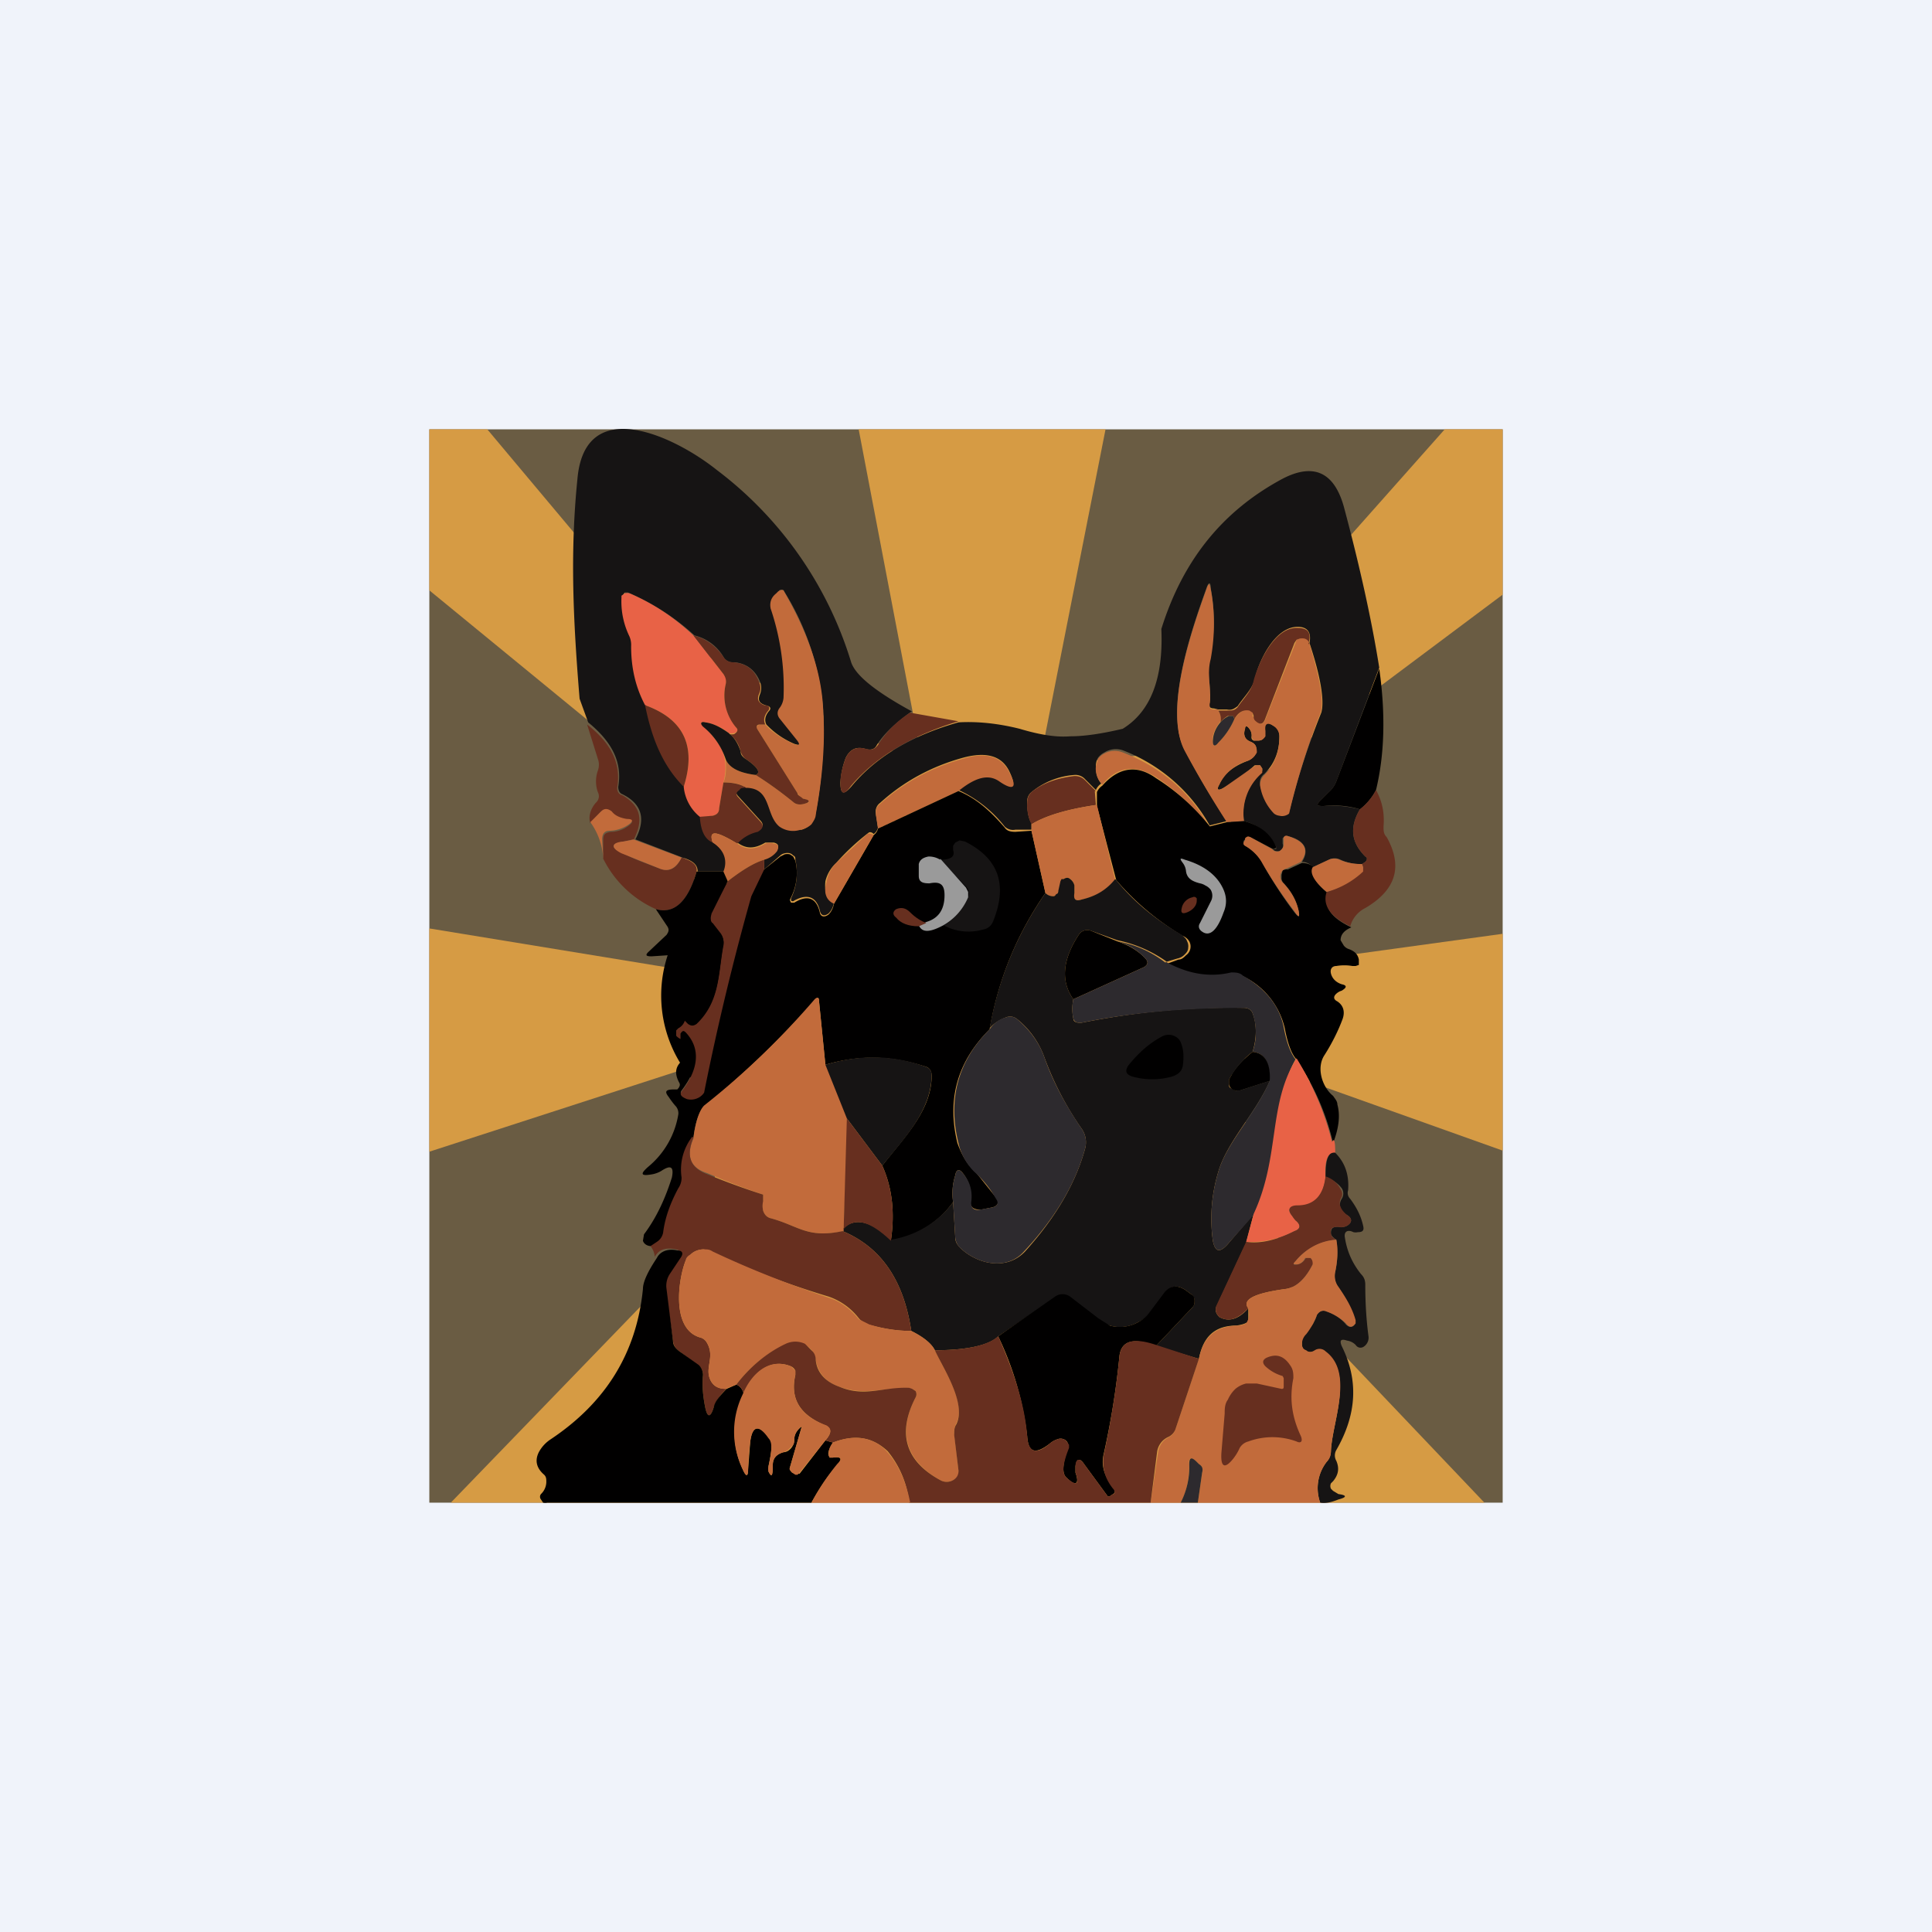 <!-- by TradingView --><svg width="18" height="18" viewBox="0 0 18 18" xmlns="http://www.w3.org/2000/svg"><path fill="#F0F3FA" d="M0 0h18v18H0z"/><path fill="#6A5C43" d="M4 4h10v10H4z"/><path d="M4.54 4 6.1 5.86l2.5 1.28L8 4h2.3l-.62 3.14 1.1-.12L13.46 4H14v1.54l-2.58 1.93.4 1.53L14 8.7v2.02l-2.58-.92.67 2.37L13.83 14H4.2l2.35-2.43.32-1.77-2.87.93V8.65l2.87.47L6 7.14 4 5.5V4h.54Z" fill="#D69B44"/><path d="M8.49 6.63c-.14.1-.25.2-.32.31-.02.04-.05.05-.1.04-.09-.03-.15 0-.19.08a.77.77 0 0 0-.05.23c0 .11.03.12.1.04.23-.28.57-.48 1-.6.18-.01.37.01.57.06.2.06.35.08.47.07.15 0 .32-.03.49-.07.26-.16.38-.47.36-.93.2-.64.57-1.1 1.13-1.4.29-.15.48-.06.57.26.15.56.26 1.06.33 1.5l-.4 1.06a.25.25 0 0 1-.07.1l-.08.08c-.04.04-.03.05.03.05.11-.01.22 0 .34.03-.1.17-.08.31.05.44.02.01.02.03 0 .05l-.03.02a.43.43 0 0 1-.2-.04.12.12 0 0 0-.11 0l-.15.07c-.02-.03-.06-.05-.1-.05.07-.11.03-.2-.13-.24a.04.04 0 0 0-.03 0l-.02.02v.05c.01.03 0 .05-.03.07-.03 0-.05 0-.06-.02h.03v-.02a.46.46 0 0 0-.3-.24.5.5 0 0 1 .16-.45l.01-.02v-.02l-.02-.03h-.05c-.09.08-.18.15-.29.21-.05.03-.07.02-.04-.03.04-.1.13-.17.26-.22a.15.15 0 0 0 .07-.05.1.1 0 0 0 .01-.04c.01-.04 0-.07-.05-.09-.05-.02-.07-.06-.05-.12 0-.03.02-.03.04 0a.1.1 0 0 1 .02.08c0 .01 0 .02.02.03h.04c.03 0 .05-.01.06-.04V6.8c0-.07.03-.08.08-.04.04.02.06.05.06.1 0 .13-.04.25-.14.35a.1.1 0 0 0-.04.1c.02.1.06.18.13.26a.1.1 0 0 0 .05.02.1.1 0 0 0 .05 0 .1.1 0 0 0 .04-.02 6.81 6.81 0 0 1 .3-.93c.03-.1 0-.32-.11-.65.02-.1-.02-.15-.11-.15-.22 0-.37.34-.4.49-.03.1-.1.16-.16.25-.03.02-.05.04-.1.03h-.08l-.04-.01c-.04 0-.05-.02-.04-.05.02-.14-.03-.27 0-.42.05-.22.05-.44.01-.65 0-.06-.02-.06-.04 0-.14.39-.4 1.14-.2 1.51.12.23.25.45.39.66l-.16.04a1.57 1.57 0 0 0-.81-.7.2.2 0 0 0-.17.02.17.17 0 0 0-.06.05.15.15 0 0 0-.02.07c0 .07.01.12.05.17a.14.14 0 0 0-.05.06l-.1-.1a.12.12 0 0 0-.1-.04.71.71 0 0 0-.4.16.11.11 0 0 0-.04.09c0 .08.01.15.04.2v.06h-.15a.11.11 0 0 1-.1-.03 1.17 1.17 0 0 0-.43-.34c.16-.13.29-.16.38-.1.13.1.16.07.1-.06-.07-.16-.22-.2-.44-.14-.29.08-.55.22-.77.42a.1.1 0 0 0-.04.1l.02.13a.1.1 0 0 1-.04.06c-.02-.02-.04-.02-.05-.01a2.2 2.2 0 0 0-.3.28.34.34 0 0 0-.1.17c-.01.1.01.17.08.2-.01.05-.03.08-.05.1-.04.03-.07.02-.08-.02-.03-.13-.11-.17-.24-.1a.02.02 0 0 1-.03 0v-.02a.55.55 0 0 0 .04-.36c0-.02 0-.03-.02-.04a.08.08 0 0 0-.03-.02.1.1 0 0 0-.05 0 .09.09 0 0 0-.04.02l-.15.13V8a.22.22 0 0 0 .12-.08c.02-.04.01-.06-.03-.07h-.08c-.1.06-.18.06-.26 0 .04-.04.1-.09.19-.12.05-.02.06-.05.02-.09l-.2-.22c-.03-.03-.02-.05 0-.07a.11.11 0 0 1 .07-.02c.24.01.18.25.32.36.02.02.06.03.1.04h.1a.2.2 0 0 0 .09-.06.18.18 0 0 0 .04-.1c.06-.32.08-.64.07-.95A2.45 2.45 0 0 0 7.3 5.5H7.3a.04.04 0 0 0-.04 0l-.02.03c-.05.04-.07.09-.05.14.1.27.13.54.12.82 0 .04-.02.08-.04.11s-.02.06 0 .09l.16.2c.04.05.03.06-.03.04a.78.78 0 0 1-.26-.18c-.02-.04-.01-.08.02-.12.03-.03.02-.05-.03-.06-.06-.02-.07-.05-.05-.1a.16.16 0 0 0 0-.12c-.04-.1-.12-.17-.24-.18a.1.1 0 0 1-.1-.05.43.43 0 0 0-.27-.2 2.19 2.19 0 0 0-.62-.4h-.03l-.02.03v.02c0 .13.02.25.07.36a.2.2 0 0 1 .02.1c0 .2.04.37.13.54.05.3.17.55.36.76.01.12.06.21.15.28 0 .14.05.21.12.24.11.08.14.17.1.27h-.25c0-.06-.04-.1-.14-.13l-.44-.17c.1-.19.06-.33-.12-.42-.03-.01-.04-.04-.04-.07.04-.23-.06-.42-.28-.6l-.08-.22c-.06-.73-.09-1.36-.02-2.05.07-.79.9-.4 1.3-.08a3.53 3.53 0 0 1 1.25 1.79c.04.12.22.27.57.46Z" fill="#161414"/><path d="M11.35 6.62c.02.03.03.07.02.1-.05.07-.08.13-.07.19 0 .04.02.05.05.01a.7.7 0 0 0 .15-.22c.05-.07.1-.1.15-.08l.02.02v.03l.03.04c.04.05.07.04.09-.01l.28-.71.01-.03.03-.01c.05-.01.08 0 .09.05.1.33.14.55.1.65a6.8 6.8 0 0 0-.29.93.1.1 0 0 1-.04.02.1.1 0 0 1-.05 0 .1.1 0 0 1-.05-.02.48.48 0 0 1-.13-.26c0-.04.01-.07.04-.1.1-.1.14-.22.14-.36a.12.12 0 0 0-.06-.1c-.05-.03-.08-.02-.07.05v.05c-.02.03-.04.04-.07.04h-.04l-.02-.03a.1.1 0 0 0-.02-.08c-.02-.03-.04-.03-.04 0-.02.06 0 .1.05.12.05.02.06.05.06.1a.1.1 0 0 1-.02.03.15.15 0 0 1-.07.05.42.42 0 0 0-.26.22c-.03.05-.01.06.04.03l.3-.21h.04l.02.03v.04a.5.5 0 0 0-.17.45l-.16.01a9.6 9.6 0 0 1-.39-.66c-.2-.37.06-1.12.2-1.51.02-.06.03-.06.04 0 .04.21.04.43 0 .65-.04.15.01.28-.01.42 0 .03 0 .05.04.05h.04Z" fill="#C26B3B"/><path d="m6.46 5.92.28.36c.03.03.03.06.02.1-.03.14 0 .27.1.4.02.02.01.04-.02.05a.1.1 0 0 1-.05 0 .47.47 0 0 0-.22-.1c-.04 0-.05 0-.02.03.1.1.18.2.2.3.02.11 0 .19-.01.23l-.04.24c0 .04-.02.06-.06.07a.41.41 0 0 1-.12.01.41.41 0 0 1-.15-.28c.12-.38 0-.63-.36-.76-.09-.17-.13-.35-.13-.55a.2.2 0 0 0-.02-.1.74.74 0 0 1-.07-.35v-.02l.03-.02a.07.07 0 0 1 .05 0c.23.1.42.23.59.39Z" fill="#E86246"/><path d="M6.95 7.34c-.04-.03-.1-.05-.21-.05.02-.04.03-.12.02-.22.03.08.12.13.28.15.08.05.2.13.36.26.03.02.07.02.12 0 .02 0 .02-.02 0-.03l-.04-.01a.13.13 0 0 1-.05-.05l-.37-.59c-.02-.03-.01-.04.02-.05h.05c.07.08.16.13.26.18.06.02.07.01.03-.04l-.16-.2c-.02-.03-.02-.06 0-.09a.18.18 0 0 0 .04-.1 2.3 2.3 0 0 0-.12-.83c-.01-.05 0-.1.05-.14l.02-.02.02-.01a.04.04 0 0 1 .03 0l.01.02c.23.4.35.77.36 1.11.02.3-.01.63-.07.96 0 .03-.02.06-.04.09a.2.2 0 0 1-.1.05.22.22 0 0 1-.2-.03c-.13-.11-.07-.35-.3-.36Z" fill="#C26B3B"/><path d="M12.2 6c-.01-.04-.04-.06-.09-.05l-.03.01-.02.03-.27.7c-.02.06-.05.07-.1.02a.06.06 0 0 1-.01-.04l-.01-.03-.03-.02c-.05-.01-.1.01-.14.08l-.01-.03h-.05a.24.24 0 0 0-.07.06c.01-.04 0-.08-.02-.11h.09c.04 0 .06 0 .09-.03.06-.09.13-.15.15-.25.04-.15.19-.5.41-.49.1 0 .13.05.1.15ZM7.13 6.75h-.05c-.03 0-.04.02-.02.05l.37.59c0 .02.03.03.05.05l.04.01c.02.01.02.02 0 .03-.05.02-.09.02-.12 0-.16-.13-.28-.21-.36-.26.05-.02.02-.07-.08-.14A.14.14 0 0 1 6.9 7a.29.29 0 0 0-.1-.16.1.1 0 0 0 .04 0c.03-.02.04-.04.02-.06a.46.46 0 0 1-.1-.4c.01-.04 0-.07-.02-.1l-.28-.36c.12.03.21.1.28.2a.1.1 0 0 0 .09.05c.12.01.2.07.24.18.02.04.02.08 0 .12-.02.05 0 .08.05.1.05 0 .06.03.03.06-.03.04-.04.08-.02.12Z" fill="#672F1F"/><path d="M12.85 6.23c.06.42.05.8-.03 1.13a.54.54 0 0 1-.15.18.85.85 0 0 0-.34-.03c-.06 0-.07-.01-.03-.05l.08-.08a.25.25 0 0 0 .07-.1l.4-1.05Z" fill="#010000"/><path d="M6.37 7.33c-.2-.2-.3-.46-.36-.76.36.13.48.38.36.76ZM8.93 6.72c-.43.13-.77.33-1 .6-.07.1-.1.08-.1-.03 0-.07.02-.15.05-.23.04-.08.1-.11.2-.08.04.01.07 0 .1-.04a.95.95 0 0 1 .3-.3l.45.08Z" fill="#672F1F"/><path d="M11.5 6.7a.7.7 0 0 1-.15.22c-.03.04-.05.03-.05-.01 0-.06.02-.12.07-.18a.24.24 0 0 1 .08-.06h.04l.01.03Z" fill="#2D2A2E"/><path d="M6.8 6.84c.05.04.08.1.1.16 0 .04.03.06.06.08.1.07.13.12.08.14-.16-.02-.25-.07-.28-.15a.66.66 0 0 0-.21-.3c-.03-.03-.02-.05.02-.04.08.01.15.05.22.1Z" fill="#161414"/><path d="m5.9 7.82-.09.02c-.12.02-.12.06-.02.1.1.06.22.1.35.15.1.04.16 0 .21-.1.1.03.15.07.14.13-.08.28-.21.4-.38.35A1 1 0 0 1 5.62 8v-.17c0-.05.01-.07.07-.08.06 0 .12-.02.17-.06.04-.03.04-.05-.02-.05a.22.22 0 0 1-.15-.07c-.03-.03-.06-.03-.1 0l-.09.1c-.02-.06 0-.13.05-.19a.08.08 0 0 0 .02-.1.3.3 0 0 1 0-.2.16.16 0 0 0 0-.11l-.1-.32c.22.17.32.36.28.59 0 .03.01.06.05.07.17.1.2.23.1.42Z" fill="#672F1F"/><path d="M11.27 7.7c-.15-.19-.32-.34-.5-.46-.19-.12-.36-.1-.5.07a.21.21 0 0 1-.06-.17l.02-.07a.17.17 0 0 1 .06-.05.2.2 0 0 1 .17-.01c.36.14.63.37.81.7ZM8.93 7.37l-.75.35-.02-.13c0-.04 0-.07.04-.1.22-.2.48-.34.77-.42.22-.07.37-.02.44.14.07.13.03.16-.1.07-.1-.07-.22-.04-.38.09Z" fill="#C26B3B"/><path d="m11.27 7.7.16-.04.16-.01c.15.04.25.12.3.24v.01l-.03.01-.21-.11-.04.01-.02.02c-.01.02 0 .04.01.05.07.04.13.1.16.16a4 4 0 0 0 .3.46c.04.05.05.05.04-.01a.52.52 0 0 0-.14-.26.09.09 0 0 1-.02-.04v-.04l.01-.04A.1.1 0 0 1 12 8.1l.13-.06c.05 0 .1.02.11.05-.03.05.01.13.13.23-.04.13.03.23.22.32-.07.03-.1.07-.1.12l.03.05a.1.1 0 0 0 .04.03c.06.02.09.05.1.1v.05l-.03.01h-.03a.44.44 0 0 0-.15 0c-.04 0-.06.03-.05.07.01.04.04.08.1.1.05.01.05.03 0 .06a.12.12 0 0 0-.04.02c-.04.03-.04.06 0 .08.06.04.07.1.05.16-.04.11-.1.23-.17.34-.08.12-.02.3.08.38.02.03.04.05.04.08.03.11.01.23-.04.36-.07-.3-.19-.55-.34-.78-.04-.04-.08-.13-.11-.29a.72.72 0 0 0-.38-.48.15.15 0 0 0-.1-.02.87.87 0 0 1-.62-.1l.11-.04c.03 0 .05-.02.07-.04a.1.1 0 0 0 .03-.13.12.12 0 0 0-.06-.05 2.47 2.47 0 0 1-.62-.52l-.18-.69v-.13a.14.14 0 0 1 .05-.06c.15-.17.32-.2.5-.07.19.12.36.27.51.46Z" fill="#010000"/><path d="m10.2 7.37.01.13c-.27.04-.47.1-.6.18a.4.4 0 0 1-.04-.2c0-.04.01-.07.04-.1.1-.08.23-.13.4-.15.04 0 .07.01.1.04l.1.1ZM6.74 7.29c.1 0 .17.02.21.05-.03 0-.05 0-.06.02-.03.02-.04.04-.01.07l.2.22c.04.04.03.07-.02.1a.36.36 0 0 0-.19.11c-.2-.12-.27-.13-.23-.01-.07-.03-.11-.1-.12-.24l.12-.01c.04-.01.06-.03.06-.07l.04-.24ZM12.82 7.36c.06.11.08.22.07.34 0 .04 0 .07.03.1.15.27.09.49-.2.66a.27.27 0 0 0-.14.17c-.19-.09-.26-.2-.22-.32a.8.8 0 0 0 .33-.2.04.04 0 0 0 .01-.03l-.01-.03.03-.02c.02-.02.02-.04 0-.05-.13-.13-.15-.27-.05-.44a.54.54 0 0 0 .15-.18Z" fill="#672F1F"/><path d="M8.93 7.37c.17.07.3.19.43.34.02.03.05.04.1.04l.15-.01.13.58c-.27.39-.44.81-.52 1.27-.3.3-.4.65-.3 1.06.04.11.09.2.17.27l.2.25c.02.04 0 .07-.05.08l-.1.02c-.07 0-.1-.02-.1-.08a.33.33 0 0 0-.07-.26c-.03-.04-.06-.04-.07.02a.55.55 0 0 0-.02.25.9.9 0 0 1-.58.36c.04-.27.01-.5-.08-.7.2-.26.46-.51.46-.84 0-.04-.02-.07-.05-.08-.3-.1-.6-.12-.94-.02l-.06-.6c0-.03-.02-.03-.04 0-.31.35-.65.68-1.02.98-.05.04-.09.14-.11.3a.5.5 0 0 0-.1.38c0 .04 0 .08-.03.1-.07.13-.12.26-.14.4-.01.05-.03.08-.06.1l-.06.03c-.04 0-.07-.02-.08-.05L6 11.5c.12-.16.2-.34.26-.53.02-.1-.01-.12-.1-.06a.26.26 0 0 1-.08.03c-.11.02-.12 0-.04-.07a.8.8 0 0 0 .28-.49.1.1 0 0 0-.03-.08.84.84 0 0 1-.06-.08c-.04-.05-.03-.07.05-.07h.03c.02-.02.03-.04.02-.06-.05-.09-.04-.16.04-.22.03-.03.04-.06.03-.09a.33.33 0 0 0-.06-.1v-.06c.02-.03.03-.03.05 0 .14.15.12.33-.04.54-.02.03 0 .05.05.07a.16.16 0 0 0 .12-.02.14.14 0 0 0 .04-.04 1.2 1.2 0 0 1 .56-2.07l.15-.12.04-.02a.1.1 0 0 1 .05 0l.03.02.02.04c.03.12.01.25-.05.36v.01l.01.02h.03c.13-.08.21-.04.24.1.01.03.04.04.08.01.02-.02.04-.05.05-.1l.37-.64a.1.1 0 0 0 .04-.06l.75-.35Z" fill="#010000"/><path d="m10.22 7.5.17.7a.55.55 0 0 1-.31.18c-.06.02-.08 0-.07-.06v-.07a.1.1 0 0 0-.04-.06c-.01-.01-.03-.02-.06 0H9.9l-.01.02-.03.1-.01.02a.06.06 0 0 1-.04.02.1.1 0 0 1-.07-.03l-.13-.58v-.06c.13-.08.33-.14.6-.18ZM5.62 8a.63.63 0 0 0-.12-.34l.1-.1c.03-.03.06-.03.1 0 .03.04.08.06.14.07.06 0 .06.02.02.05a.33.33 0 0 1-.18.06c-.05 0-.07.03-.07.08l.01.17ZM6.87 7.86c.08.06.16.06.26 0a.12.12 0 0 1 .08 0c.04 0 .05.03.03.07a.22.22 0 0 1-.12.08c-.1.03-.21.1-.34.2l-.04-.09c.04-.1.01-.2-.1-.27-.04-.12.03-.11.23.01ZM8.14 7.78l-.37.64c-.07-.03-.1-.1-.07-.2a.34.34 0 0 1 .08-.17l.3-.28c.02-.01.04 0 .06.01ZM12.12 8.03l-.13.06a.1.1 0 0 0-.04.02.09.09 0 0 0-.02.04.08.08 0 0 0 .03.08c.07.08.12.16.14.26.01.06 0 .06-.04 0a4 4 0 0 1-.3-.45.42.42 0 0 0-.16-.16c-.02-.01-.02-.03 0-.05v-.02c.02-.02.03-.02.05-.01l.2.11c.02.02.04.03.07.02.03-.02.04-.04.04-.07V7.8l.01-.01a.04.04 0 0 1 .03 0c.16.05.2.13.12.24Z" fill="#C26B3B"/><path d="m5.9 7.82.45.17c-.05.1-.12.14-.21.1l-.35-.14c-.1-.05-.1-.1.02-.11l.1-.02ZM12.69 8.05l.01.03v.04a.8.8 0 0 1-.34.19c-.12-.1-.16-.18-.13-.23l.15-.07a.12.12 0 0 1 .1 0c.07.03.14.04.2.04Z" fill="#C26B3B"/><path d="M7.12 8v.1L7 8.35a24.28 24.28 0 0 0-.44 1.83.14.14 0 0 1-.04.04.15.15 0 0 1-.12.02c-.05-.02-.07-.04-.05-.07.16-.21.18-.4.04-.55-.02-.02-.03-.02-.05.01v.05a.12.12 0 0 1-.04-.03V9.6l.02-.02a.12.12 0 0 0 .06-.07l.03.03c.03.02.05.02.08 0 .22-.21.2-.47.25-.73a.13.13 0 0 0-.03-.11l-.07-.09a.1.1 0 0 1-.02-.05V8.5l.16-.29c.13-.1.24-.17.34-.2Z" fill="#672F1F"/><path d="m6.74 8.12.04.09-.15.3-.01.04c0 .02 0 .04.02.05l.07.09a.14.14 0 0 1 .03.1c-.05.27-.03.53-.25.74-.03.02-.05.02-.08 0l-.03-.03c-.05-.03-.08-.07-.08-.11 0-.04.01-.07.05-.08a.35.35 0 0 0 .1-.05c.03-.02.04-.05.04-.07l-.02-.03a.08.08 0 0 0-.07-.02.25.25 0 0 0-.08.03c-.07.04-.1.03-.08-.04 0-.03.02-.06.05-.08.14-.12.12-.17-.07-.15l-.15.01c-.05 0-.06-.01-.03-.04l.17-.16c.02-.03.03-.05 0-.09l-.1-.15c.17.05.3-.07.38-.35h.25Z" fill="#010000"/><path d="M10.4 8.2c.16.2.37.37.61.51.02.02.04.03.05.06a.1.1 0 0 1 .01.06c0 .03-.02.05-.03.06a.13.13 0 0 1-.07.04l-.1.03a1.2 1.2 0 0 0-.46-.2l-.25-.09a.1.1 0 0 0-.06 0 .09.09 0 0 0-.05.04c-.15.23-.17.43-.05.6a.44.44 0 0 0 0 .18c0 .03.03.04.07.04.5-.1 1-.15 1.52-.14.04 0 .07.02.08.05.04.1.04.23 0 .36a.77.77 0 0 0-.22.26v.04c0 .02 0 .03.02.04l.04.02h.04l.28-.09c-.13.3-.4.57-.48.85a1.5 1.5 0 0 0-.05.64c.02.1.06.12.14.03l.24-.28-.07.27-.28.6c-.01.03 0 .06.03.09.09.05.18.02.27-.08v.12c-.02.02-.05.03-.11.04-.2 0-.31.1-.35.31l-.4-.12.34-.36a.08.08 0 0 0 .02-.06.08.08 0 0 0-.03-.06l-.04-.03c-.08-.06-.15-.06-.2.02l-.16.2a.3.3 0 0 1-.1.07.34.34 0 0 1-.26.03.33.33 0 0 1-.11-.06l-.26-.2a.12.12 0 0 0-.14 0l-.53.36c-.08.08-.28.13-.59.13-.03-.06-.1-.12-.22-.18-.07-.47-.28-.78-.64-.93v-.02c.11-.11.26-.08.45.1a.9.9 0 0 0 .58-.35l.02.33c0 .04.02.07.05.1.16.15.43.21.6.03.28-.31.47-.63.56-.96a.22.22 0 0 0-.03-.18 2.91 2.91 0 0 1-.35-.67.8.8 0 0 0-.26-.36.1.1 0 0 0-.1-.01.36.36 0 0 0-.15.1c.08-.45.25-.87.52-1.26a.1.1 0 0 0 .07.03c.01 0 .02 0 .03-.02.01 0 .02-.01.02-.03l.02-.09.01-.02h.02c.03-.02.05-.01.06 0a.1.1 0 0 1 .04.06v.07c-.01.06.01.08.07.06.13-.03.23-.09.31-.19Z" fill="#161414"/><path d="M10.41 8.77c.12.04.21.1.27.17.02.03.01.05-.02.07l-.66.3c-.12-.17-.1-.37.05-.6a.09.09 0 0 1 .05-.04.1.1 0 0 1 .06 0l.25.1Z" fill="#010000"/><path d="M10.86 8.96c.2.11.4.15.61.1.04 0 .08 0 .11.03.21.12.34.28.38.48.03.16.07.25.11.3a.83.83 0 0 0-.1.54c-.02.1-.03.2-.02.31l-.27.6-.24.27c-.08.09-.12.07-.14-.03a1.5 1.5 0 0 1 .05-.64c.08-.28.35-.54.48-.85 0-.17-.05-.26-.16-.27a.55.55 0 0 0 0-.36c-.01-.03-.04-.05-.08-.05-.52 0-1.03.04-1.52.14-.04 0-.06-.01-.07-.04a.44.44 0 0 1 0-.18l.66-.3c.03-.02.04-.04.02-.07a.56.56 0 0 0-.27-.17c.17.03.32.1.45.2Z" fill="#2D2A2E"/><path d="m7.7 9.92.2.5-.04 1.03v.02c-.34.07-.42-.05-.68-.12-.04-.01-.06-.04-.07-.07a.2.2 0 0 1 0-.1v-.05a6.97 6.97 0 0 1-.52-.2c-.16-.05-.2-.16-.13-.32.02-.17.06-.27.1-.31.38-.3.72-.63 1.03-.99.02-.02.04-.02.04.01l.06.6Z" fill="#C26B3B"/><path d="M8.88 11.2a.55.55 0 0 1 .02-.25c.01-.06.04-.06.07-.02.07.08.09.17.08.26-.01.06.02.09.08.08l.11-.02c.05-.01.07-.04.04-.08a.97.97 0 0 0-.2-.25.54.54 0 0 1-.15-.27c-.1-.4-.01-.76.29-1.06.04-.06.1-.1.15-.11a.1.1 0 0 1 .1.01c.12.1.21.22.26.36.08.23.2.45.35.67a.22.22 0 0 1 .03.18c-.09.33-.28.65-.57.96-.16.18-.43.12-.59-.03a.15.15 0 0 1-.05-.1l-.02-.33Z" fill="#2D2A2E"/><path d="m8.22 10.86-.33-.44-.2-.5c.33-.1.64-.09.94.02.03.01.05.04.05.07 0 .34-.26.6-.46.85Z" fill="#161414"/><path d="M11.67 9.8c.11.01.17.1.16.27l-.28.09h-.04a.08.08 0 0 1-.04-.02.07.07 0 0 1-.02-.04v-.04c.05-.1.12-.18.22-.26Z" fill="#010000"/><path d="M12.41 10.64c.02-.04.03-.01.03.1-.07 0-.1.07-.09.22-.02.18-.1.28-.26.28-.08 0-.1.03-.05.09l.03.04c.05.04.05.08-.01.1a.86.86 0 0 1-.45.1l.07-.26c.25-.54.13-1.02.4-1.45.14.23.26.49.33.78Z" fill="#E86246"/><path d="M8.22 10.86c.09.2.12.43.08.7-.2-.19-.34-.22-.44-.11l.03-1.03.33.44Z" fill="#672F1F"/><path d="M6.46 10.6c-.07.17-.03.28.13.34a6.96 6.96 0 0 0 .52.19v.06a.2.2 0 0 0 0 .09c.01.03.03.06.07.07.26.07.34.19.67.12.36.15.57.46.64.93-.13 0-.26-.02-.4-.06a.19.19 0 0 1-.09-.06.6.6 0 0 0-.28-.2 8.85 8.85 0 0 1-1.16-.44.19.19 0 0 0-.13.05.16.16 0 0 0-.04.05c-.07.17-.14.64.13.72a.1.1 0 0 1 .06.04c.09.14-.02.24.04.36.03.06.08.08.15.08a.44.44 0 0 0-.12.17c-.03.1-.06.1-.08 0-.02-.1-.03-.2-.02-.3a.11.11 0 0 0-.06-.1l-.16-.12a.13.13 0 0 1-.06-.1L6.2 12c0-.05 0-.1.04-.14l.1-.15c.02-.04 0-.06-.04-.07-.1-.02-.16 0-.2.07a.17.17 0 0 0-.04-.1l.06-.04a.13.13 0 0 0 .06-.1c.02-.14.07-.27.14-.4a.17.17 0 0 0 .03-.1.5.5 0 0 1 .1-.38Z" fill="#672F1F"/><path d="M12.44 10.74c.1.1.13.22.12.35-.01.03 0 .06.02.08.06.08.1.16.12.25.01.04 0 .06-.05.06a.1.1 0 0 1-.04 0c-.06-.03-.09 0-.08.05.02.13.07.24.15.34.03.03.04.06.04.1 0 .17.01.33.03.48a.1.1 0 0 1-.05.1c-.02.01-.05.01-.07-.02a.14.14 0 0 0-.08-.04c-.06-.02-.07 0-.05.05.16.32.14.64-.05.97a.1.1 0 0 0 0 .1c.03.07.02.13-.03.19l-.02.02a.06.06 0 0 0 0 .05l.02.02.05.03c.08.01.08.03 0 .05-.05.02-.11.04-.17.03a.4.4 0 0 1 .06-.38.16.16 0 0 0 .04-.1c.01-.27.22-.73-.06-.93a.08.08 0 0 0-.1 0 .08.08 0 0 1-.07 0 .07.07 0 0 1-.04-.07c0-.04 0-.07.03-.1.05-.05.09-.1.11-.17.02-.03.05-.05.1-.03.07.03.13.07.17.12.03.03.06.03.08 0v-.04c-.02-.1-.08-.2-.15-.31a.16.16 0 0 1-.03-.14.8.8 0 0 0 .01-.3c-.03-.02-.05-.04-.05-.06 0-.05.02-.06.07-.06.03.01.06 0 .08-.01.05-.03.05-.07 0-.1-.07-.04-.08-.1-.05-.15a.09.09 0 0 0 0-.1.28.28 0 0 0-.15-.1c0-.16.02-.24.09-.23Z" fill="#161414"/><path d="M12.45 11.55a.55.55 0 0 0-.38.2c-.03.03-.02.04.02.03a.1.1 0 0 0 .07-.05c.01-.01.02-.02.04-.01h.01c.02.02.03.04.02.06-.07.14-.16.22-.26.23-.29.04-.4.1-.34.18-.1.1-.18.13-.27.08-.03-.03-.04-.06-.03-.1l.28-.6c.14.02.29-.02.45-.1.06-.02.06-.06.01-.1a.22.22 0 0 1-.03-.04c-.05-.06-.03-.1.05-.1.15 0 .24-.09.26-.27.06.02.11.06.14.12.02.03.02.06 0 .09-.02.05 0 .1.06.15.05.03.05.07 0 .1a.11.11 0 0 1-.08.01c-.05 0-.08.01-.07.06 0 .02.01.04.05.06Z" fill="#672F1F"/><path d="M12.45 11.55c.02.1.01.2-.01.3-.01.05 0 .1.03.14.07.1.13.2.16.31v.03c-.03.04-.06.04-.09 0a.47.47 0 0 0-.18-.11c-.04-.02-.07 0-.09.03a.66.66 0 0 1-.1.18.13.13 0 0 0-.04.09c0 .03.01.05.04.06.02.02.05.02.08 0a.08.08 0 0 1 .1.01c.27.2.06.66.05.93 0 .04-.01.07-.04.1a.4.4 0 0 0-.06.38h-1.14l.04-.28c0-.04 0-.06-.03-.08a.79.79 0 0 1-.02-.02c-.05-.05-.08-.04-.07.03 0 .11-.02.24-.08.35h-.28l.07-.47a.18.18 0 0 1 .1-.14.13.13 0 0 0 .06-.07l.22-.66c.04-.2.15-.3.35-.31.06 0 .1-.02.1-.04.02-.03.02-.07.01-.12-.06-.08.05-.14.34-.18.1-.01.19-.09.26-.23 0-.02 0-.04-.02-.06h-.05a.1.1 0 0 1-.07.06c-.04 0-.05 0-.02-.03.1-.12.23-.19.38-.2Z" fill="#C26B3B"/><path d="m6.77 12.94.09-.04c.03.01.06.04.07.09a.8.8 0 0 0-.01.7c.03.07.05.07.05 0l.02-.26c.02-.15.08-.16.18-.03.03.04.02.12-.01.26v.05c.03.06.04.04.04-.06 0-.06.03-.1.1-.12.03 0 .06-.02.08-.05a.12.12 0 0 0 .02-.07c0-.05.03-.09.07-.12l-.11.38c0 .02 0 .03.02.05l.03.01h.04l.24-.31.07.02c-.03.05-.05.09-.04.12l.01.02h.03c.08-.01.09.01.04.07-.09.1-.17.22-.24.35H5.1a.1.1 0 0 1-.04 0l-.02-.03a.04.04 0 0 1 0-.05.16.16 0 0 0 .05-.11c0-.03 0-.05-.02-.07-.07-.06-.09-.13-.05-.21a.33.33 0 0 1 .11-.12c.51-.34.8-.8.86-1.4 0-.07.05-.17.13-.29.03-.06.1-.09.19-.07.05 0 .06.03.03.07l-.1.15a.2.2 0 0 0-.03.14l.06.48c0 .04.02.07.06.1l.17.12c.03.02.05.06.05.1-.01.1 0 .2.02.3.02.1.05.1.08 0 .01-.05.05-.1.12-.17Z" fill="#010000"/><path d="M8.49 12.4c.12.06.19.12.22.18.06.14.3.49.2.68a.19.19 0 0 0-.02.1l.04.34a.1.1 0 0 1 0 .05.1.1 0 0 1-.05.04.12.12 0 0 1-.12 0c-.32-.18-.4-.44-.23-.77a.06.06 0 0 0 0-.06l-.03-.02h-.03c-.25-.02-.4.07-.65-.02-.14-.05-.2-.14-.22-.25a.17.17 0 0 0-.03-.08.19.19 0 0 0-.07-.06.21.21 0 0 0-.18 0c-.17.07-.33.2-.46.37l-.1.04c-.06 0-.11-.02-.14-.08-.06-.12.05-.22-.04-.36a.1.1 0 0 0-.06-.04c-.27-.08-.2-.55-.13-.72 0-.02.02-.04.04-.05a.18.18 0 0 1 .13-.05c.03 0 .05 0 .08.02.36.17.72.31 1.08.43.1.03.2.1.28.2l.1.05c.13.04.26.06.39.06Z" fill="#C26B3B"/><path d="M10.77 12.54c-.21-.08-.32-.05-.34.09-.03.31-.08.62-.15.93-.02.1.01.2.1.31.01.02.01.04-.01.05l-.03.02h-.02l-.22-.3c-.04-.06-.07-.05-.08.02v.06c.04.11 0 .13-.08.05-.05-.04-.04-.13.01-.28v-.04a.07.07 0 0 0-.02-.03.08.08 0 0 0-.08-.01.2.2 0 0 0-.07.04c-.13.1-.2.09-.21-.07a2.92 2.92 0 0 0-.27-.93l.53-.37a.12.12 0 0 1 .14 0l.26.2.11.07a.35.35 0 0 0 .26-.03.3.3 0 0 0 .1-.08l.15-.2c.06-.07.13-.07.21-.01l.04.03c.02.01.03.03.03.06 0 .02 0 .04-.02.06l-.34.36Z" fill="#010000"/><path d="M8.71 12.58c.31 0 .5-.05.59-.13.16.36.25.66.27.93.01.15.08.18.21.07a.2.2 0 0 1 .07-.04.08.08 0 0 1 .08.01l.03.04v.03c-.06.15-.07.24-.02.28.09.08.12.06.08-.05v-.06c0-.07.04-.08.08-.02l.22.3h.02l.03-.02c.02 0 .02-.03 0-.05-.08-.1-.1-.2-.09-.3.07-.32.12-.63.15-.94.02-.14.13-.17.34-.1l.4.13-.22.66a.13.13 0 0 1-.07.07.18.18 0 0 0-.1.14l-.06.47H8.47a.9.9 0 0 0-.2-.48c-.14-.13-.3-.16-.51-.08l-.07-.02c.06-.07.06-.11 0-.14-.24-.1-.33-.25-.28-.47v-.04a.08.08 0 0 0-.04-.04c-.22-.09-.38.1-.44.26-.01-.05-.04-.08-.07-.09.13-.17.29-.3.46-.38a.21.21 0 0 1 .18 0l.07.07c.02.02.03.05.03.08.01.11.08.2.22.25.24.1.4 0 .65.01l.03.01.03.02a.06.06 0 0 1 0 .06c-.17.33-.1.59.23.77a.12.12 0 0 0 .12 0 .1.1 0 0 0 .04-.04.1.1 0 0 0 .01-.05l-.04-.33c0-.04 0-.07.02-.1.1-.2-.14-.55-.2-.69Z" fill="#672F1F"/><path d="m7.69 13.42-.24.3-.02.02h-.02l-.03-.02c-.02-.02-.03-.03-.02-.05l.11-.38a.15.15 0 0 0-.07.12c0 .03 0 .05-.03.07a.14.14 0 0 1-.07.05c-.07.02-.1.06-.1.12 0 .1-.01.12-.04.06a.09.09 0 0 1 0-.05c.03-.14.04-.22 0-.26-.09-.13-.15-.12-.17.03a2.7 2.7 0 0 0-.02.26c0 .07-.02.07-.05 0a.8.8 0 0 1 0-.7c.07-.17.23-.35.45-.26l.04.04v.04c-.05.22.04.38.29.47.05.03.05.07-.01.14ZM8.48 14h-.92c.07-.13.15-.25.24-.36.05-.05.04-.07-.04-.06h-.03l-.01-.02c0-.03 0-.07.04-.12.2-.08.38-.05.5.08.1.11.18.27.22.48Z" fill="#C26B3B"/><path d="M11.16 14H11a.73.73 0 0 0 .08-.36c0-.06.02-.07.07-.02l.02.02c.03.02.04.04.03.08l-.04.28Z" fill="#2D2A2E"/><path d="M11.05 8.12a.15.15 0 0 0-.03-.08c-.03-.04-.03-.05.02-.03.17.05.3.14.36.28.03.07.03.14 0 .21-.06.17-.13.23-.2.18-.03-.02-.04-.05-.02-.08l.1-.2a.11.11 0 0 0 0-.11.13.13 0 0 0-.05-.04.14.14 0 0 0-.05-.02c-.08-.02-.12-.05-.13-.11Z" fill="#9A9A9A"/><path d="M11.11 8.36a.03.03 0 0 1 .03 0l.01.01v.02c0 .05-.04.09-.09.11-.05.02-.06 0-.05-.04.01-.05.05-.09.1-.1Z" fill="#672F1F"/><path d="M8.8 8.62c.1-.07.18-.16.22-.26a.09.09 0 0 0-.02-.1l-.24-.25c.1 0 .14-.03.12-.09v-.04l.02-.03.04-.02.05.01c.32.16.4.41.26.75a.12.12 0 0 1-.09.07.49.49 0 0 1-.37-.04Z" fill="#161414"/><path d="m8.76 8 .24.27.02.04v.05a.54.54 0 0 1-.23.26c-.13.07-.2.07-.23 0l.07-.03c.1-.03.17-.1.17-.25 0-.1-.04-.13-.14-.11-.06 0-.1-.01-.1-.07v-.11c.01-.04.04-.06.09-.07a.2.2 0 0 1 .11.03Z" fill="#9A9A9A"/><path d="m8.63 8.6-.07.03c-.1 0-.17-.03-.21-.08-.04-.03-.03-.06 0-.08.05-.02.09-.01.13.03.05.05.1.08.15.1Z" fill="#672F1F"/><path d="M10.82 9.66a.13.13 0 0 1 .15.01.1.1 0 0 1 .03.04c.03.07.03.14.02.22-.01.05-.04.08-.1.1a.69.69 0 0 1-.37 0c-.06-.02-.07-.05-.04-.1.08-.1.18-.2.31-.27Z" fill="#010000"/><path d="M11.95 12.82a.39.39 0 0 1-.16-.09c-.03-.03-.03-.06.01-.08.09-.04.16-.02.22.07.03.04.03.08.03.12-.04.2-.01.37.07.54.02.05 0 .07-.04.05a.65.65 0 0 0-.45 0 .13.13 0 0 0-.08.06.47.47 0 0 1-.06.1c-.08.1-.12.08-.11-.06l.03-.36c0-.04 0-.09.03-.13a.31.31 0 0 1 .07-.1.24.24 0 0 1 .1-.05h.1l.23.05c.01 0 .02 0 .02-.02v-.08l-.01-.02Z" fill="#672F1F"/></svg>